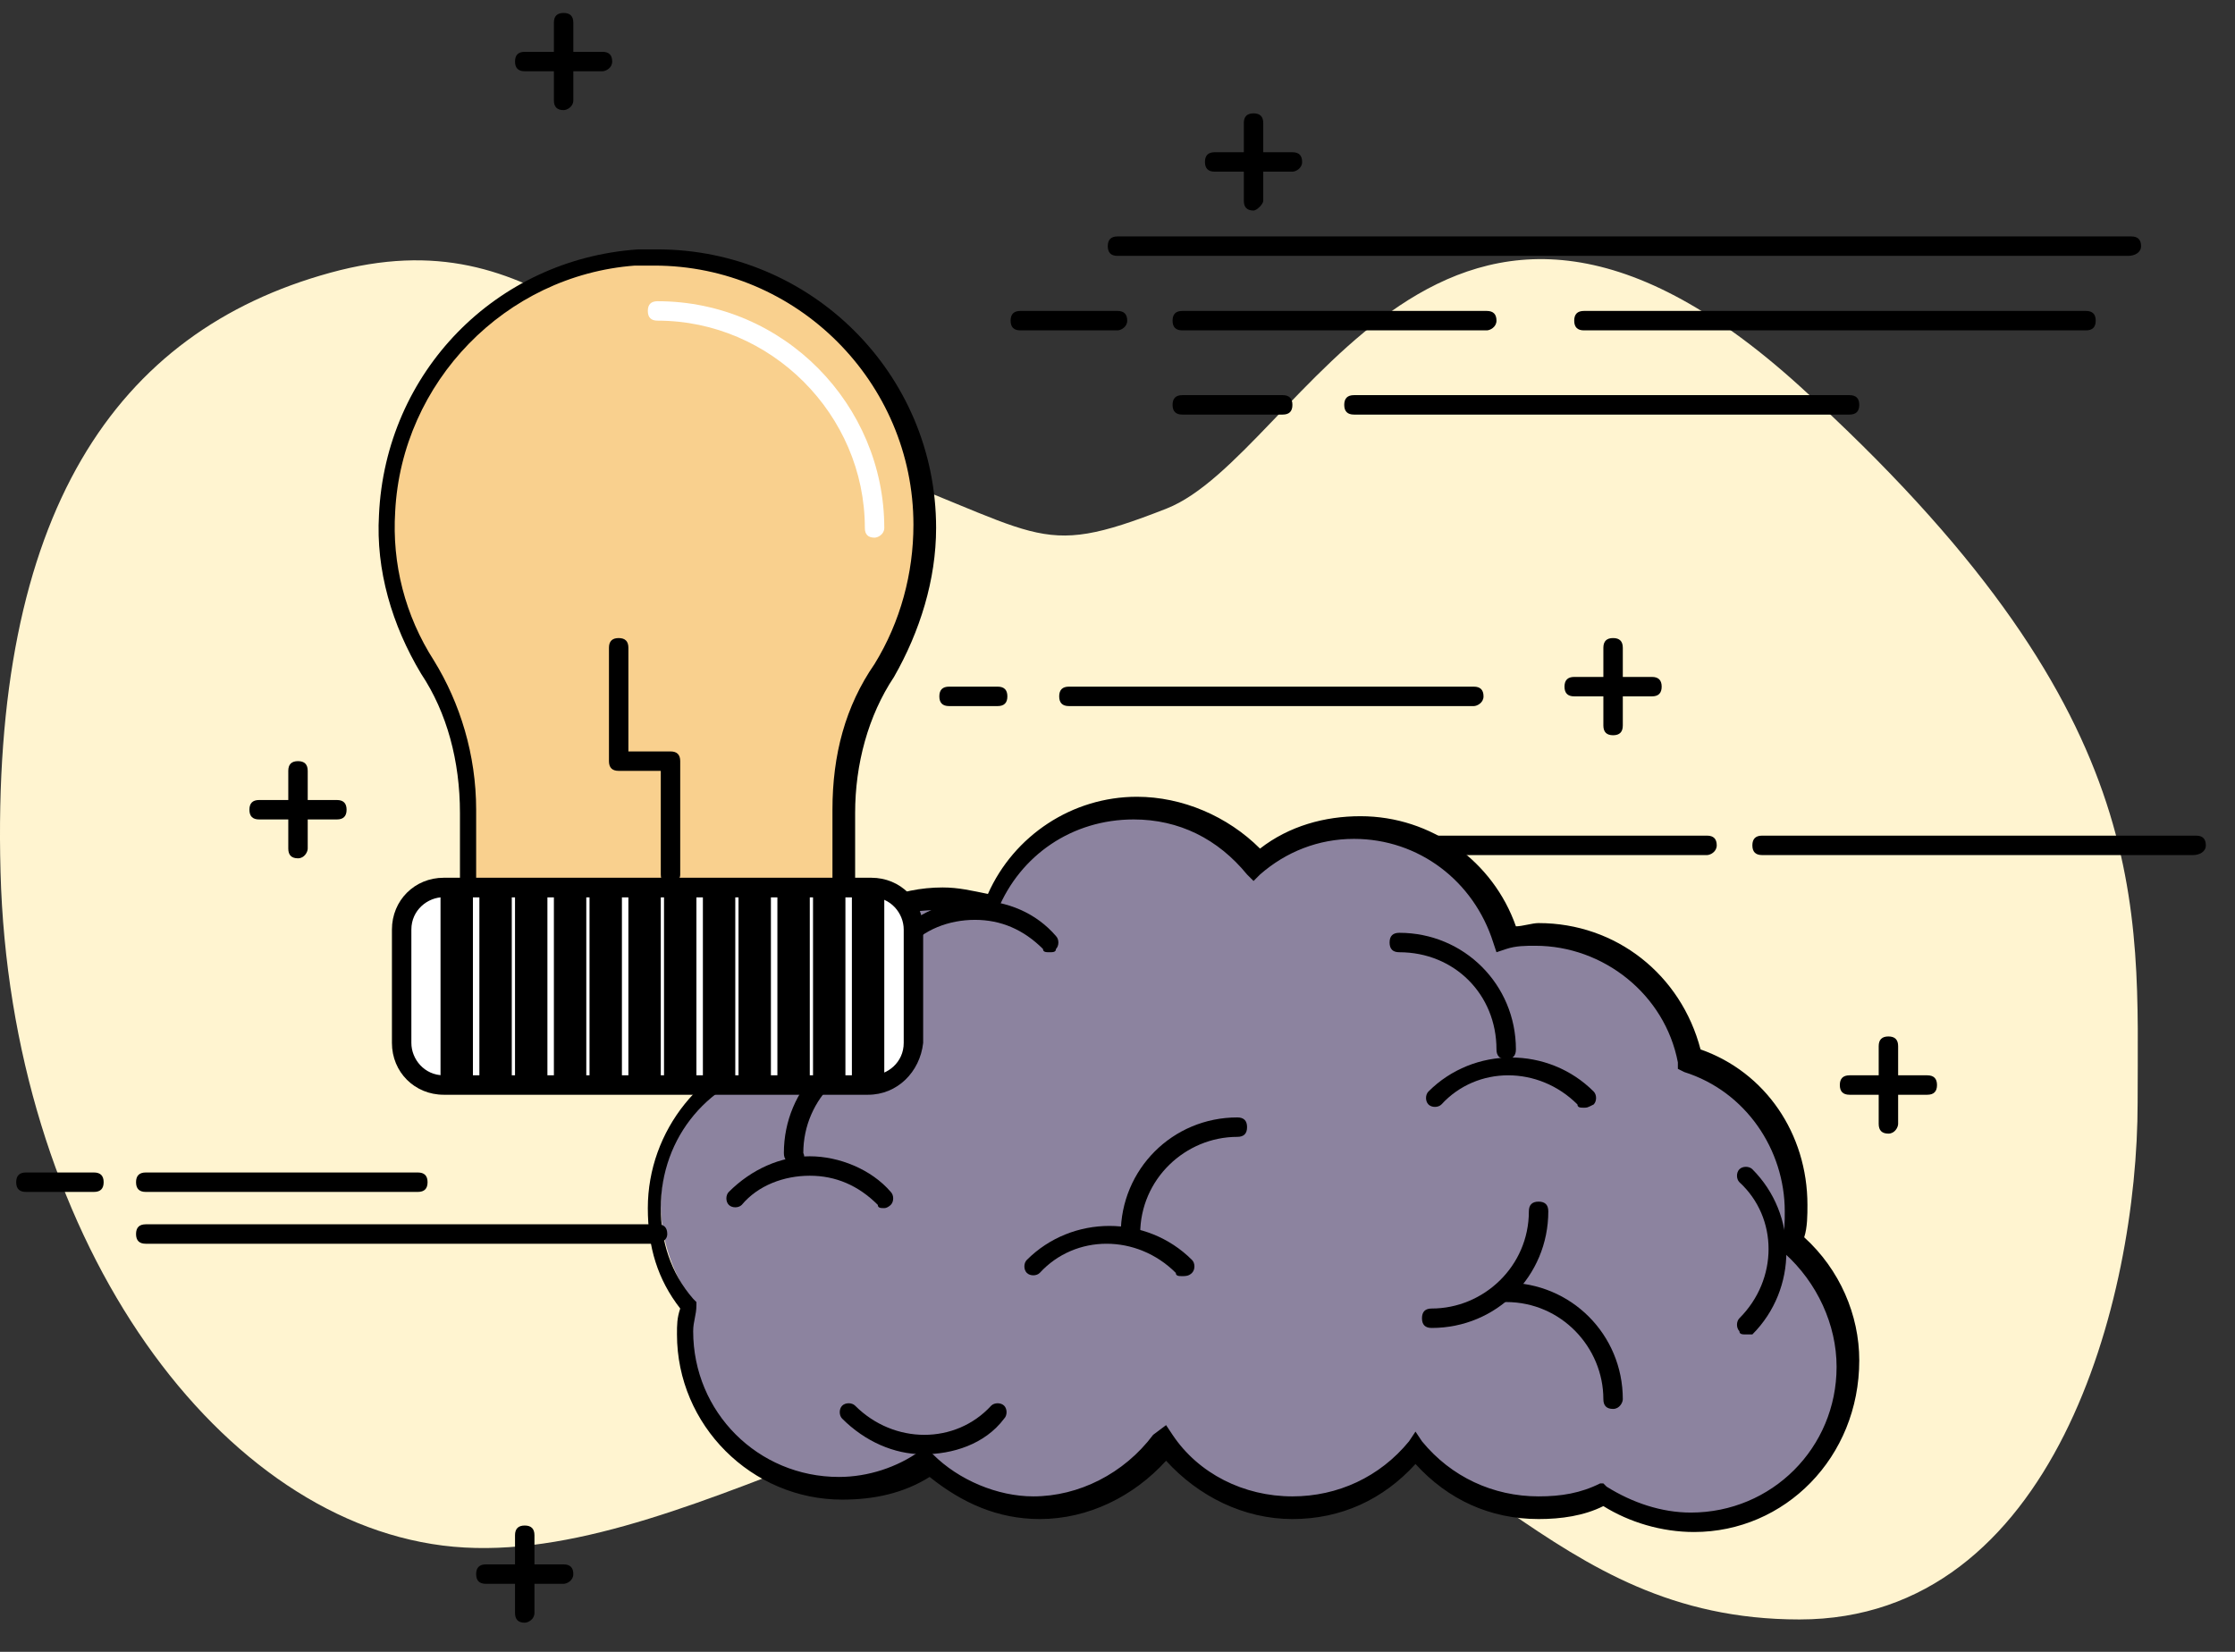 <?xml version="1.0" encoding="UTF-8"?>
<svg width="69px" height="51px" viewBox="0 0 69 51" version="1.1" xmlns="http://www.w3.org/2000/svg" xmlns:xlink="http://www.w3.org/1999/xlink">
    <rect x="0" y="0" width="69" height="51" fill="#333333" stroke="none"/>
    <!-- Generator: Sketch 63.1 (92452) - https://sketch.com -->
    <title>collaboration</title>
    <desc>Created with Sketch.</desc>
    <g id="Page-1" stroke="none" stroke-width="1" fill="none" fill-rule="evenodd">
        <g id="collaboration">
            <path d="M13.665,47.718 C20.814,48.625 29.588,41.249 37.502,42.418 C45.416,43.588 47.684,50 55.555,50 C63.426,50 65.994,40.119 65.994,34.039 C65.994,27.959 66.6,21.935 55.555,11.917 C44.51,1.899 40.178,14.067 36.012,15.703 C31.846,17.339 32.319,16.437 25.714,14.067 C19.109,11.697 16.805,6.605 10.194,8.421 C3.584,10.236 -0.284,15.827 0.016,26.919 C0.316,38.012 6.517,46.81 13.665,47.718 Z" id="Mask-Copy" fill="#FFF4D0"></path>
            <g id="Group" transform="translate(20, 24)" fill-rule="nonzero">
                <g>
                    <path d="M35.4,14.5 C35.5,14.1 35.5,13.8 35.5,13.4 C35.5,11.3 34.1,9.5 32.2,8.8 C31.8,6.6 29.8,4.9 27.5,4.9 C27.2,4.9 26.9,4.9 26.6,5 C26,3 24.2,1.5 22,1.5 C20.8,1.5 19.7,1.9 18.9,2.7 C18,1.6 16.7,0.9 15.2,0.9 C13.2,0.9 11.4,2.2 10.7,3.9 C10.2,3.7 9.7,3.6 9.2,3.6 C6.5,3.6 4.4,5.8 4.4,8.4 C4.4,8.4 4.4,8.4 4.4,8.5 C2.1,8.9 0.4,10.9 0.4,13.2 C0.4,14.3 0.8,15.4 1.4,16.2 C1.3,16.5 1.3,16.8 1.3,17.1 C1.3,19.8 3.5,21.9 6.1,21.9 C7.1,21.9 8,21.6 8.8,21.1 C9.7,21.9 10.8,22.5 12.1,22.5 C13.7,22.5 15.1,21.7 16,20.5 C16.9,21.7 18.3,22.5 19.9,22.5 C21.4,22.5 22.8,21.8 23.7,20.6 C24.6,21.7 26,22.5 27.5,22.5 C28.2,22.5 28.9,22.3 29.5,22 C30.3,22.6 31.2,22.9 32.3,22.9 C35,22.9 37.1,20.7 37.1,18.1 C37.1,16.7 36.4,15.4 35.4,14.5 Z" id="Path" fill="#8C839F"></path>
                    <path d="M32.3,23.3 C31.3,23.3 30.3,23 29.5,22.5 C28.9,22.8 28.2,22.9 27.5,22.9 C26,22.9 24.7,22.3 23.7,21.2 C22.7,22.3 21.4,22.9 19.9,22.9 C18.4,22.9 17,22.2 16,21.1 C15,22.2 13.6,22.9 12.1,22.9 C10.8,22.9 9.7,22.4 8.7,21.6 C7.9,22.1 7,22.3 6,22.3 C3.2,22.3 0.9,20 0.9,17.2 C0.9,16.9 0.9,16.7 1,16.4 C0.3,15.5 -1.42108547e-14,14.5 -1.42108547e-14,13.3 C-1.42108547e-14,10.9 1.7,8.8 4,8.3 C4.1,5.6 6.4,3.4 9.1,3.4 C9.6,3.4 10,3.5 10.5,3.6 C11.3,1.8 13.1,0.6 15.1,0.6 C16.5,0.6 17.9,1.2 18.9,2.2 C19.8,1.5 20.9,1.2 22,1.2 C24.2,1.2 26.1,2.6 26.8,4.6 C27,4.6 27.3,4.5 27.5,4.5 C29.9,4.5 31.9,6.1 32.5,8.4 C34.5,9.1 35.8,11 35.8,13.2 C35.8,13.5 35.8,13.9 35.7,14.2 C36.8,15.2 37.4,16.6 37.4,18 C37.4,21 35.1,23.3 32.3,23.3 Z M29.5,21.8 L29.6,21.9 C30.4,22.4 31.3,22.7 32.2,22.7 C34.7,22.7 36.7,20.7 36.7,18.2 C36.7,16.9 36.1,15.6 35.1,14.7 L35,14.6 L35,14.4 C35.1,14.1 35.1,13.7 35.1,13.4 C35.1,11.5 33.9,9.7 32,9.1 L31.8,9 L31.8,8.8 C31.4,6.7 29.5,5.2 27.4,5.2 C27.1,5.2 26.8,5.2 26.5,5.3 L26.2,5.4 L26.1,5.1 C25.5,3.2 23.8,1.9 21.8,1.9 C20.7,1.9 19.7,2.3 18.9,3 L18.7,3.2 L18.5,3 C17.6,1.9 16.4,1.3 15,1.3 C13.1,1.3 11.5,2.4 10.8,4.1 L10.7,4.4 L10.4,4.3 C9.9,4.1 9.4,4.1 8.9,4.1 C6.4,4.1 4.4,6.1 4.4,8.6 L4.4,8.9 L4.1,8.9 C1.9,9.3 0.4,11.1 0.4,13.3 C0.4,14.3 0.7,15.3 1.4,16.1 L1.5,16.2 L1.5,16.3 C1.5,16.6 1.4,16.8 1.4,17.1 C1.4,19.6 3.4,21.6 5.9,21.6 C6.8,21.6 7.7,21.3 8.4,20.8 L8.6,20.7 L8.8,20.9 C9.6,21.7 10.8,22.2 11.9,22.2 C13.3,22.2 14.7,21.5 15.6,20.3 L16,20 L16.2,20.3 C17,21.5 18.4,22.2 19.9,22.2 C21.3,22.2 22.6,21.6 23.5,20.5 L23.7,20.2 L23.9,20.5 C24.8,21.6 26.1,22.2 27.5,22.2 C28.2,22.2 28.8,22.1 29.4,21.8 L29.5,21.8 Z" id="Shape" fill="#000000"></path>
                </g>
                <path d="M4.5,11.9 C4.3,11.9 4.2,11.8 4.2,11.6 C4.2,9.6 5.8,8 7.8,8 C8,8 8.1,8.1 8.1,8.3 C8.1,8.5 8,8.6 7.8,8.6 C6.2,8.6 4.8,9.9 4.8,11.6 C4.9,11.8 4.7,11.9 4.5,11.9 Z" id="Path" fill="#000000"></path>
                <path d="M7.3,13.3 C7.2,13.3 7.1,13.3 7.1,13.2 C6.5,12.6 5.8,12.3 5,12.3 C4.2,12.3 3.4,12.6 2.9,13.2 C2.8,13.3 2.6,13.3 2.5,13.2 C2.4,13.1 2.4,12.9 2.5,12.8 C3.2,12.1 4.1,11.7 5,11.7 C5.9,11.7 6.9,12.1 7.5,12.8 C7.6,12.9 7.6,13.1 7.5,13.2 C7.5,13.2 7.4,13.3 7.3,13.3 Z" id="Path" fill="#000000"></path>
                <path d="M29.8,19.5 C29.6,19.5 29.5,19.4 29.5,19.2 C29.5,17.6 28.2,16.2 26.5,16.2 C26.3,16.2 26.2,16.1 26.2,15.9 C26.2,15.7 26.3,15.6 26.5,15.6 C28.5,15.6 30.1,17.2 30.1,19.2 C30.1,19.3 30,19.5 29.8,19.5 Z" id="Path" fill="#000000"></path>
                <path d="M16.5,15.4 C16.4,15.4 16.3,15.4 16.3,15.3 C15.1,14.1 13.2,14.1 12.1,15.3 C12,15.4 11.8,15.4 11.7,15.3 C11.6,15.2 11.6,15 11.7,14.9 C13.1,13.5 15.4,13.5 16.8,14.9 C16.9,15 16.9,15.2 16.8,15.3 C16.7,15.4 16.6,15.4 16.5,15.4 Z" id="Path" fill="#000000"></path>
                <path d="M14.9,14.4 C14.7,14.4 14.6,14.3 14.6,14.1 C14.6,12.1 16.2,10.5 18.2,10.5 C18.4,10.5 18.5,10.6 18.5,10.8 C18.5,11 18.4,11.1 18.2,11.1 C16.6,11.1 15.2,12.4 15.2,14.1 C15.2,14.3 15,14.4 14.9,14.4 Z" id="Path" fill="#000000"></path>
                <path d="M8.5,20.9 C7.6,20.9 6.7,20.5 6,19.8 C5.9,19.7 5.9,19.5 6,19.4 C6.1,19.3 6.3,19.3 6.4,19.4 C7.6,20.6 9.5,20.6 10.6,19.4 C10.7,19.3 10.9,19.3 11,19.4 C11.1,19.5 11.1,19.7 11,19.8 C10.4,20.6 9.4,20.9 8.5,20.9 Z" id="Path" fill="#000000"></path>
                <path d="M33.9,17.2 C33.8,17.2 33.7,17.2 33.7,17.1 C33.6,17 33.6,16.8 33.7,16.7 C34.9,15.5 34.9,13.6 33.7,12.5 C33.6,12.4 33.6,12.2 33.7,12.1 C33.8,12 34,12 34.1,12.1 C35.5,13.5 35.5,15.8 34.1,17.2 C34,17.2 34,17.2 33.9,17.2 Z" id="Path" fill="#000000"></path>
                <path d="M12.4,5.4 C12.3,5.4 12.2,5.4 12.2,5.3 C11.6,4.7 10.9,4.4 10.1,4.4 C9.3,4.4 8.5,4.7 8,5.3 C7.9,5.4 7.7,5.4 7.6,5.3 C7.5,5.2 7.5,5 7.6,4.9 C8.3,4.2 9.2,3.8 10.1,3.8 C11.1,3.8 12,4.2 12.6,4.9 C12.7,5 12.7,5.2 12.6,5.3 C12.6,5.4 12.5,5.4 12.4,5.4 Z" id="Path" fill="#000000"></path>
                <path d="M24.2,17 C24,17 23.9,16.9 23.9,16.7 C23.9,16.5 24,16.4 24.2,16.4 C25.8,16.4 27.2,15.1 27.2,13.4 C27.2,13.2 27.3,13.1 27.5,13.1 C27.7,13.1 27.8,13.2 27.8,13.4 C27.8,15.4 26.2,17 24.2,17 Z" id="Path" fill="#000000"></path>
                <path d="M26.5,8.7 C26.3,8.7 26.2,8.6 26.2,8.4 C26.2,6.7 24.9,5.4 23.2,5.4 C23,5.4 22.9,5.3 22.9,5.1 C22.9,4.9 23,4.8 23.2,4.8 C25.2,4.8 26.8,6.4 26.8,8.4 C26.8,8.6 26.7,8.7 26.5,8.7 Z" id="Path" fill="#000000"></path>
                <path d="M28.9,10.2 C28.8,10.2 28.7,10.2 28.7,10.1 C27.5,8.9 25.6,8.9 24.5,10.1 C24.4,10.2 24.2,10.2 24.1,10.1 C24,10 24,9.8 24.1,9.7 C25.5,8.3 27.8,8.3 29.2,9.7 C29.3,9.8 29.3,10 29.2,10.1 C29,10.2 29,10.2 28.9,10.2 Z" id="Path" fill="#000000"></path>
            </g>
            <g id="Group" transform="translate(11, 7)" fill-rule="nonzero">
                <g transform="translate(1, 20)">
                    <path d="M14.8,6.5 L1.7,6.5 C1,6.5 0.4,5.9 0.4,5.2 L0.4,1.7 C0.4,1 1,0.4 1.7,0.4 L14.9,0.4 C15.6,0.4 16.2,1 16.2,1.7 L16.2,5.2 C16.1,5.9 15.5,6.5 14.8,6.5 Z" id="Path" fill="#FFFFFF"></path>
                    <path d="M14.8,6.8 L1.7,6.8 C0.8,6.8 0.1,6.1 0.1,5.2 L0.1,1.7 C0.1,0.8 0.8,0.1 1.7,0.1 L14.9,0.1 C15.8,0.1 16.5,0.8 16.5,1.7 L16.5,5.2 C16.4,6.1 15.7,6.8 14.8,6.8 Z M1.7,0.7 C1.2,0.7 0.7,1.1 0.7,1.7 L0.7,5.2 C0.7,5.7 1.1,6.2 1.7,6.2 L14.9,6.2 C15.4,6.2 15.9,5.8 15.9,5.2 L15.9,1.7 C15.9,1.2 15.5,0.7 14.9,0.7 L1.7,0.7 Z" id="Shape" fill="#000000"></path>
                </g>
                <g>
                    <path d="M17.5,9.2 C17.5,4.4 13.5,0.6 8.6,0.9 C4.4,1.2 1.1,4.6 0.9,8.8 C0.8,10.6 1.3,12.2 2.2,13.6 C3,14.9 3.4,16.5 3.4,18.1 L3.4,20.4 L15,20.4 L15,18 C15,16.5 15.4,14.9 16.2,13.6 C17,12.4 17.5,10.9 17.5,9.2 Z" id="Path" fill="#F9D08E"></path>
                    <path d="M15.3,20.7 L3.2,20.7 L3.2,18.1 C3.2,16.5 2.8,15 2,13.8 C1.1,12.3 0.6,10.6 0.7,8.9 C0.9,4.5 4.3,1 8.7,0.7 C8.9,0.7 9.1,0.7 9.3,0.7 C14,0.7 17.9,4.5 17.9,9.3 C17.9,10.9 17.4,12.5 16.6,13.9 C15.8,15.1 15.4,16.6 15.4,18.1 L15.4,20.7 L15.3,20.7 Z M3.8,20.1 L14.7,20.1 L14.7,18 C14.7,16.3 15.1,14.8 16,13.5 C16.8,12.2 17.2,10.7 17.2,9.2 C17.2,4.8 13.6,1.2 9.2,1.2 C9,1.2 8.8,1.2 8.6,1.2 C4.6,1.5 1.4,4.8 1.2,8.8 C1.1,10.4 1.5,12 2.4,13.4 C3.2,14.7 3.7,16.3 3.7,18 L3.7,20.1 L3.8,20.1 Z" id="Shape" fill="#000000"></path>
                </g>
                <g transform="translate(2, 20)" fill="#000000" id="Rectangle">
                    <rect x="0.6" y="0.4" width="1" height="6.1"></rect>
                    <rect x="1.8" y="0.4" width="1" height="6.1"></rect>
                    <rect x="2.9" y="0.4" width="1" height="6.1"></rect>
                    <rect x="4.1" y="0.4" width="1" height="6.1"></rect>
                    <rect x="5.2" y="0.4" width="1" height="6.1"></rect>
                    <rect x="6.4" y="0.4" width="1" height="6.1"></rect>
                    <rect x="7.5" y="0.4" width="1" height="6.1"></rect>
                    <rect x="8.7" y="0.4" width="1" height="6.1"></rect>
                    <rect x="9.8" y="0.4" width="1" height="6.1"></rect>
                    <rect x="11" y="0.4" width="1" height="6.1"></rect>
                    <rect x="12.1" y="0.4" width="1" height="6.1"></rect>
                    <rect x="13.3" y="0.4" width="1" height="6.1"></rect>
                </g>
                <path d="M16,9.6 C15.8,9.6 15.7,9.5 15.7,9.3 C15.7,5.8 12.8,2.9 9.3,2.9 C9.1,2.9 9,2.8 9,2.6 C9,2.4 9.1,2.3 9.3,2.3 C13.2,2.3 16.3,5.5 16.3,9.3 C16.3,9.5 16.1,9.6 16,9.6 Z" id="Path" fill="#FFFFFF"></path>
                <path d="M9.7,20.3 C9.5,20.3 9.4,20.2 9.4,20 L9.4,16.8 L8.1,16.8 C7.9,16.8 7.8,16.7 7.8,16.5 L7.8,13 C7.8,12.8 7.9,12.7 8.1,12.7 C8.3,12.7 8.4,12.8 8.4,13 L8.4,16.2 L9.7,16.2 C9.9,16.2 10,16.3 10,16.5 L10,20 C10,20.2 9.8,20.3 9.7,20.3 Z" id="Path" fill="#000000"></path>
            </g>
            <path d="M65.7,7.9 L34.5,7.9 C34.3,7.9 34.2,7.8 34.2,7.6 C34.2,7.4 34.3,7.3 34.5,7.3 L65.8,7.3 C66,7.3 66.1,7.4 66.1,7.6 C66.1,7.8 65.9,7.9 65.7,7.9 Z" id="Path" fill="#000000" fill-rule="nonzero"></path>
            <path d="M34.5,10.2 L31.5,10.2 C31.3,10.2 31.2,10.1 31.2,9.9 C31.2,9.7 31.3,9.6 31.5,9.6 L34.5,9.6 C34.7,9.6 34.8,9.7 34.8,9.9 C34.8,10.1 34.6,10.2 34.5,10.2 Z" id="Path" fill="#000000" fill-rule="nonzero"></path>
            <path d="M45.9,10.2 L36.5,10.2 C36.3,10.2 36.2,10.1 36.2,9.9 C36.2,9.7 36.3,9.6 36.5,9.6 L45.9,9.6 C46.1,9.6 46.2,9.7 46.2,9.9 C46.2,10.1 46,10.2 45.9,10.2 Z" id="Path" fill="#000000" fill-rule="nonzero"></path>
            <path d="M64.4,10.2 L48.9,10.2 C48.7,10.2 48.6,10.1 48.6,9.9 C48.6,9.7 48.7,9.6 48.9,9.6 L64.4,9.6 C64.6,9.6 64.7,9.7 64.7,9.9 C64.7,10.1 64.6,10.2 64.4,10.2 Z" id="Path" fill="#000000" fill-rule="nonzero"></path>
            <path d="M39.6,12.8 L36.5,12.8 C36.3,12.8 36.2,12.7 36.2,12.5 C36.2,12.3 36.3,12.2 36.5,12.2 L39.6,12.2 C39.8,12.2 39.9,12.3 39.9,12.5 C39.9,12.7 39.8,12.8 39.6,12.8 Z" id="Path" fill="#000000" fill-rule="nonzero"></path>
            <path d="M57.1,12.8 L41.8,12.8 C41.6,12.8 41.5,12.7 41.5,12.5 C41.5,12.3 41.6,12.2 41.8,12.2 L57.1,12.2 C57.3,12.2 57.4,12.3 57.4,12.5 C57.4,12.7 57.3,12.8 57.1,12.8 Z" id="Path" fill="#000000" fill-rule="nonzero"></path>
            <path d="M30.8,21.8 L29.3,21.8 C29.1,21.8 29,21.7 29,21.5 C29,21.3 29.1,21.2 29.3,21.2 L30.8,21.2 C31,21.2 31.1,21.3 31.1,21.5 C31.1,21.7 31,21.8 30.8,21.8 Z" id="Path" fill="#000000" fill-rule="nonzero"></path>
            <path d="M45.5,21.8 L33,21.8 C32.8,21.8 32.7,21.7 32.7,21.5 C32.7,21.3 32.8,21.2 33,21.2 L45.5,21.2 C45.7,21.2 45.8,21.3 45.8,21.5 C45.8,21.7 45.6,21.8 45.5,21.8 Z" id="Path" fill="#000000" fill-rule="nonzero"></path>
            <path d="M52.7,26.4 L44.2,26.4 C44,26.4 43.9,26.3 43.9,26.1 C43.9,25.9 44,25.8 44.2,25.8 L52.7,25.8 C52.9,25.8 53,25.9 53,26.1 C53,26.3 52.8,26.4 52.7,26.4 Z" id="Path" fill="#000000" fill-rule="nonzero"></path>
            <path d="M67.7,26.4 L54.4,26.4 C54.2,26.4 54.1,26.3 54.1,26.1 C54.1,25.9 54.2,25.8 54.4,25.8 L67.8,25.8 C68,25.8 68.1,25.9 68.1,26.1 C68.1,26.3 67.9,26.4 67.7,26.4 Z" id="Path" fill="#000000" fill-rule="nonzero"></path>
            <path d="M12.9,36.8 L4.5,36.8 C4.3,36.8 4.2,36.7 4.2,36.5 C4.2,36.3 4.3,36.2 4.5,36.2 L12.9,36.2 C13.1,36.2 13.2,36.3 13.2,36.5 C13.2,36.7 13.1,36.8 12.9,36.8 Z" id="Path" fill="#000000" fill-rule="nonzero"></path>
            <path d="M2.9,36.8 L0.8,36.8 C0.6,36.8 0.5,36.7 0.5,36.5 C0.5,36.3 0.6,36.2 0.8,36.2 L2.9,36.2 C3.1,36.2 3.2,36.3 3.2,36.5 C3.2,36.7 3.1,36.8 2.9,36.8 Z" id="Path" fill="#000000" fill-rule="nonzero"></path>
            <path d="M20.2,38.4 L4.5,38.4 C4.3,38.4 4.2,38.3 4.2,38.1 C4.2,37.9 4.3,37.8 4.5,37.8 L20.3,37.8 C20.5,37.8 20.6,37.9 20.6,38.1 C20.6,38.3 20.4,38.4 20.2,38.4 Z" id="Path" fill="#000000" fill-rule="nonzero"></path>
            <g id="Group" transform="translate(15, 0)" fill="#000000" fill-rule="nonzero">
                <path d="M3.6,2.2 L1.2,2.2 C1,2.2 0.9,2.1 0.9,1.9 C0.9,1.7 1,1.6 1.2,1.6 L3.6,1.6 C3.8,1.6 3.9,1.7 3.9,1.9 C3.9,2.1 3.7,2.2 3.6,2.2 Z" id="Path"></path>
                <path d="M2.4,3.4 C2.2,3.4 2.1,3.3 2.1,3.1 L2.1,0.7 C2.1,0.5 2.2,0.4 2.4,0.4 C2.6,0.4 2.7,0.5 2.7,0.7 L2.7,3.1 C2.7,3.3 2.5,3.4 2.4,3.4 Z" id="Path"></path>
            </g>
            <g id="Group" transform="translate(48, 19)" fill="#000000" fill-rule="nonzero">
                <path d="M3,2.5 L0.6,2.5 C0.4,2.5 0.3,2.4 0.3,2.2 C0.3,2 0.4,1.9 0.6,1.9 L3,1.9 C3.2,1.9 3.3,2 3.3,2.2 C3.3,2.4 3.2,2.5 3,2.5 Z" id="Path"></path>
                <path d="M1.8,3.7 C1.6,3.7 1.5,3.6 1.5,3.4 L1.5,1 C1.5,0.8 1.6,0.7 1.8,0.7 C2,0.7 2.1,0.8 2.1,1 L2.1,3.4 C2.1,3.6 2,3.7 1.8,3.7 Z" id="Path"></path>
            </g>
            <g id="Group" transform="translate(37, 3)" fill="#000000" fill-rule="nonzero">
                <path d="M2.9,2.3 L0.5,2.3 C0.3,2.3 0.2,2.2 0.2,2 C0.2,1.8 0.3,1.7 0.5,1.7 L2.9,1.7 C3.1,1.7 3.2,1.8 3.2,2 C3.2,2.2 3,2.3 2.9,2.3 Z" id="Path"></path>
                <path d="M1.7,3.5 C1.5,3.5 1.4,3.4 1.4,3.2 L1.4,0.8 C1.4,0.6 1.5,0.5 1.7,0.5 C1.9,0.5 2,0.6 2,0.8 L2,3.2 C2,3.3 1.8,3.5 1.7,3.5 Z" id="Path"></path>
            </g>
            <g id="Group" transform="translate(14, 47)" fill="#000000" fill-rule="nonzero">
                <path d="M3.4,1.9 L1,1.9 C0.8,1.9 0.7,1.8 0.7,1.6 C0.7,1.4 0.8,1.3 1,1.3 L3.4,1.3 C3.6,1.3 3.7,1.4 3.7,1.6 C3.7,1.8 3.5,1.9 3.4,1.9 Z" id="Path"></path>
                <path d="M2.2,3.1 C2,3.1 1.9,3 1.9,2.8 L1.9,0.4 C1.9,0.2 2,0.1 2.2,0.1 C2.4,0.1 2.5,0.2 2.5,0.4 L2.5,2.8 C2.5,3 2.3,3.1 2.2,3.1 Z" id="Path"></path>
            </g>
            <g id="Group" transform="translate(7, 23)" fill="#000000" fill-rule="nonzero">
                <path d="M3.4,2.3 L1,2.3 C0.8,2.3 0.7,2.2 0.7,2 C0.7,1.8 0.8,1.7 1,1.7 L3.4,1.7 C3.6,1.7 3.7,1.8 3.7,2 C3.7,2.2 3.6,2.3 3.4,2.3 Z" id="Path"></path>
                <path d="M2.2,3.5 C2,3.5 1.9,3.4 1.9,3.2 L1.9,0.8 C1.9,0.6 2,0.5 2.2,0.5 C2.4,0.5 2.5,0.6 2.5,0.8 L2.5,3.2 C2.5,3.3 2.4,3.5 2.2,3.5 Z" id="Path"></path>
            </g>
            <g id="Group" transform="translate(56, 32)" fill="#000000" fill-rule="nonzero">
                <path d="M3.5,1.8 L1.1,1.8 C0.9,1.8 0.8,1.7 0.8,1.5 C0.8,1.3 0.9,1.2 1.1,1.2 L3.5,1.2 C3.7,1.2 3.8,1.3 3.8,1.5 C3.8,1.7 3.7,1.8 3.5,1.8 Z" id="Path"></path>
                <path d="M2.3,3 C2.1,3 2,2.9 2,2.7 L2,0.3 C2,0.1 2.1,0 2.3,0 C2.5,0 2.6,0.1 2.6,0.3 L2.6,2.7 C2.6,2.8 2.5,3 2.3,3 Z" id="Path"></path>
            </g>
        </g>
    </g>
</svg>